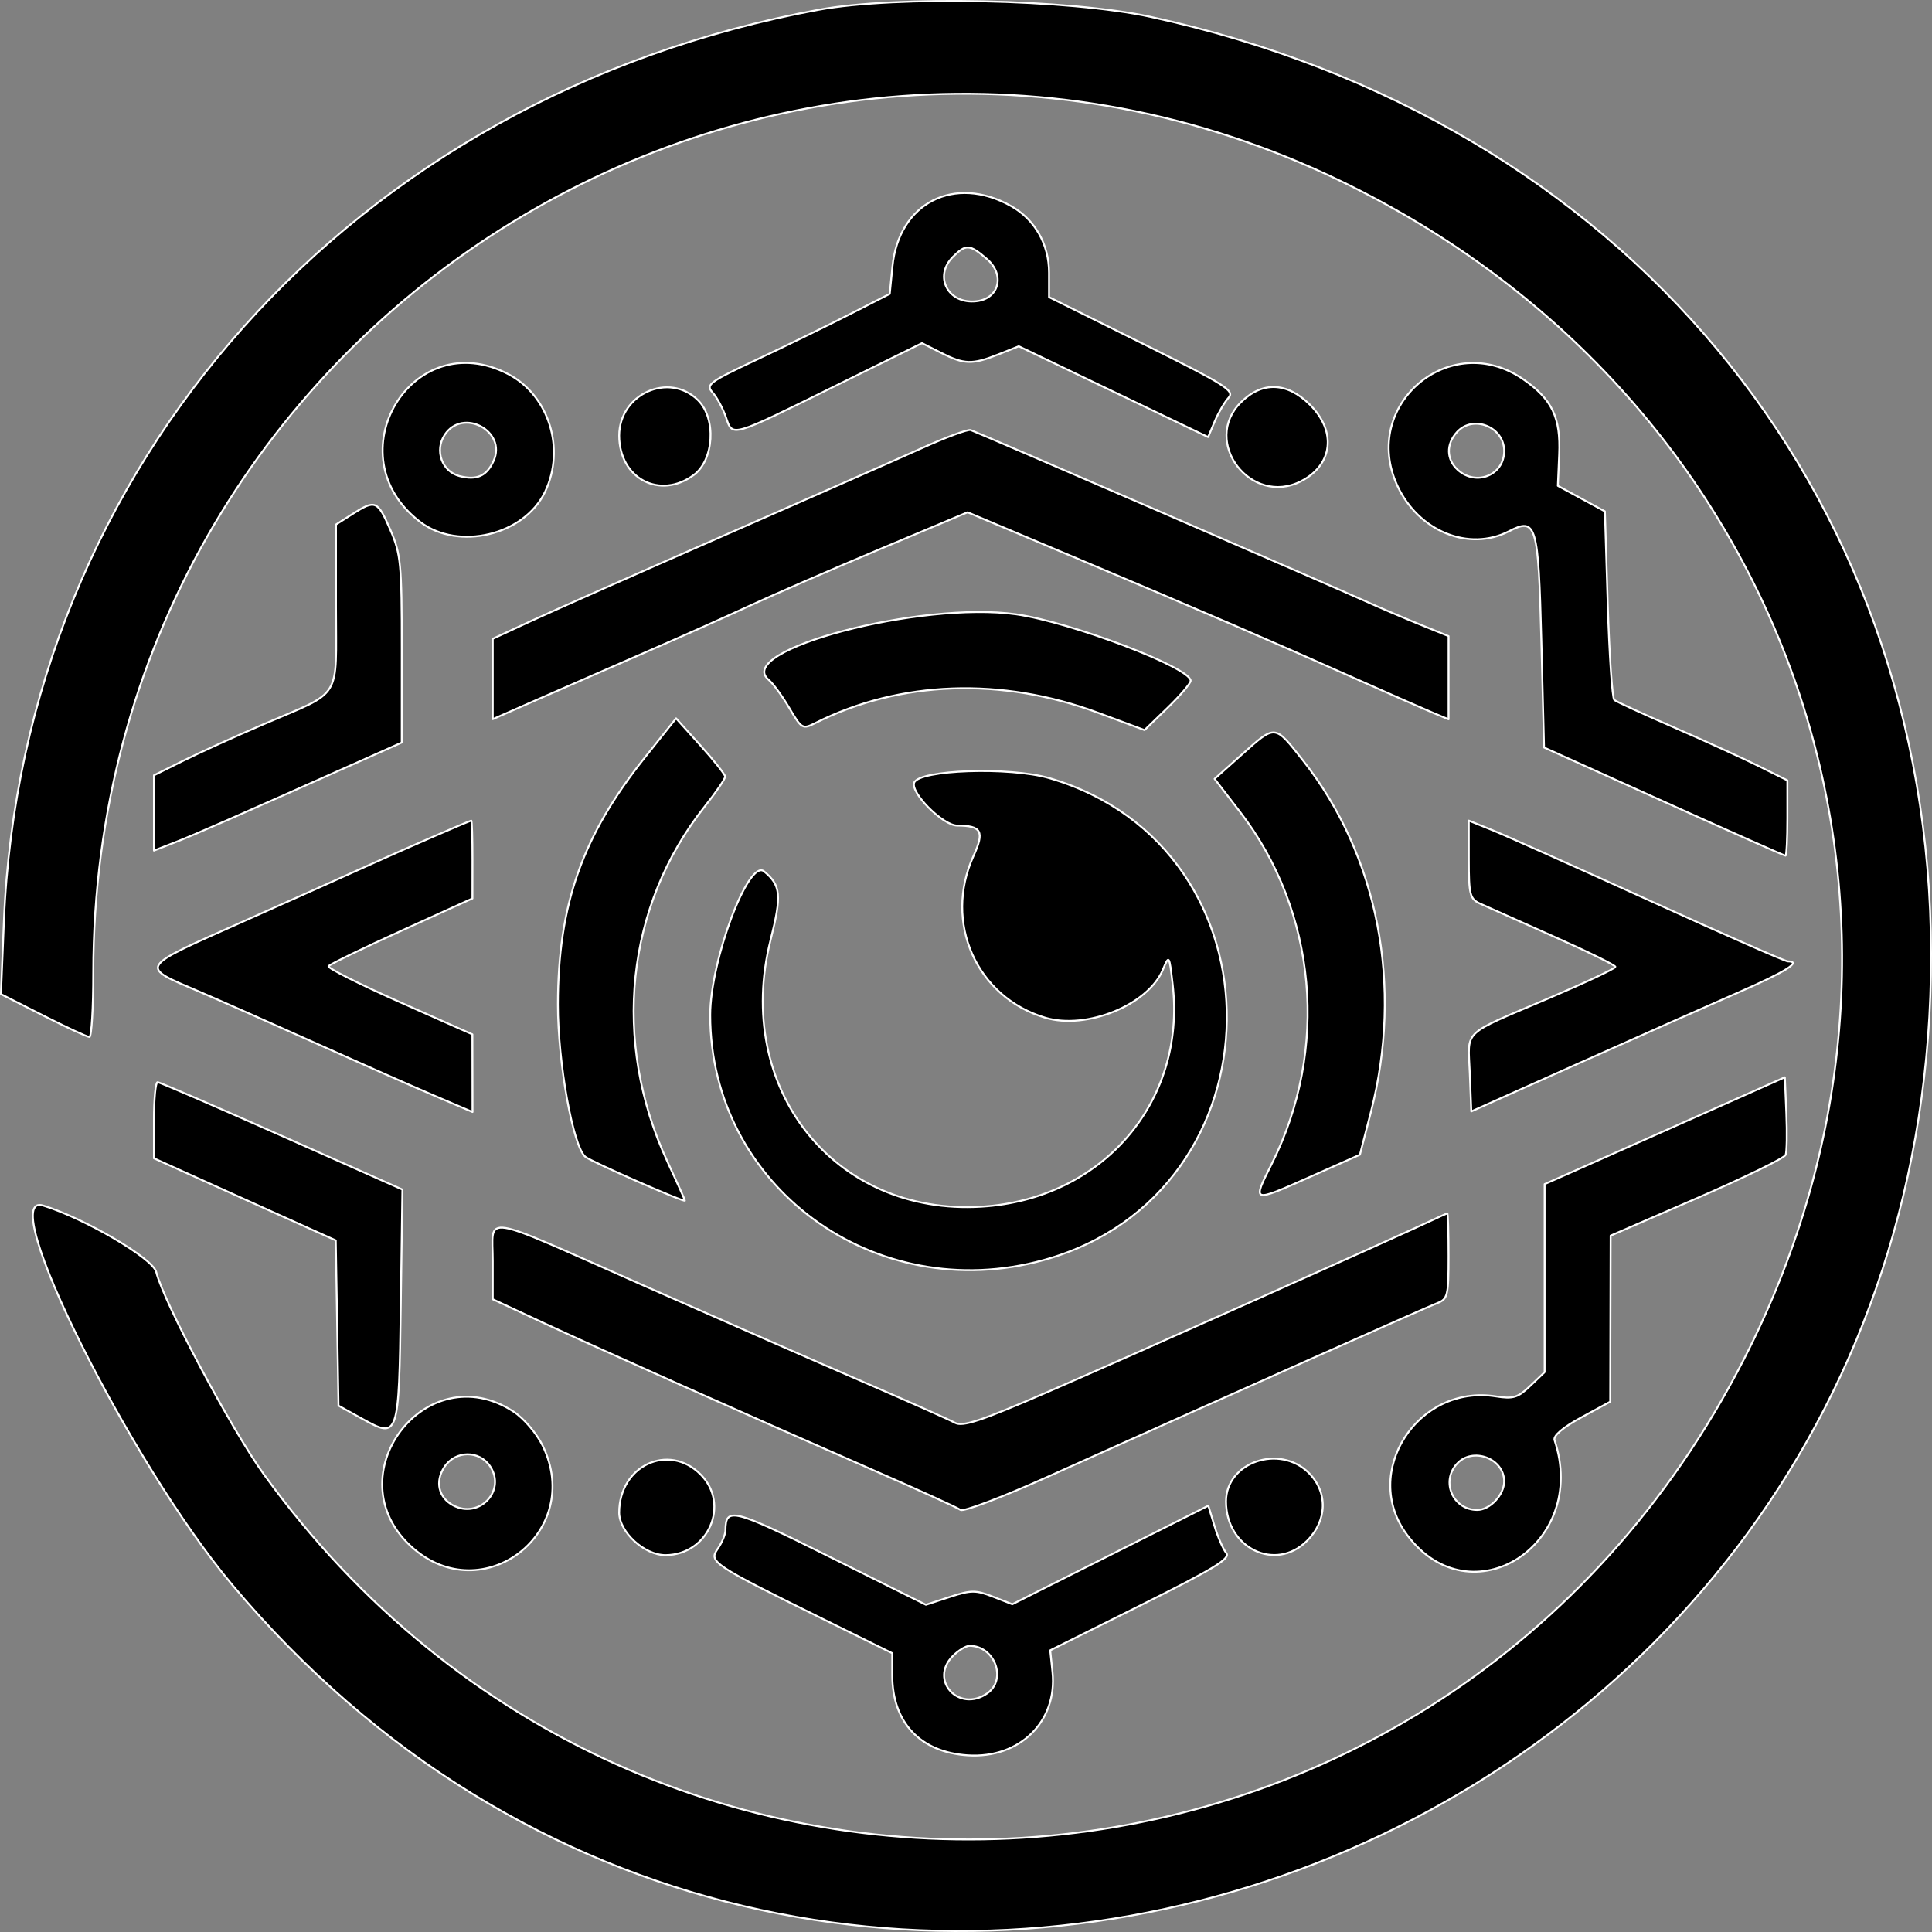 <svg xmlns="http://www.w3.org/2000/svg" xmlns:xlink="http://www.w3.org/1999/xlink" viewBox="0 0 1024 1024">
  <rect x="0" y="0" width="1024" height="1024" fill="#808080" stroke="none"/>
  <defs>
    <linearGradient id="b">
      <stop offset="0" stop-color="#fff"/>
    </linearGradient>
    <linearGradient id="a">
      <stop offset="0"/>
    </linearGradient>
    <linearGradient xlink:href="#a" id="c" x1="0" x2="1024" y1="512" y2="512" gradientTransform="translate(.5 .511) scale(.999)" gradientUnits="userSpaceOnUse"/>
    <linearGradient xlink:href="#b" id="d" x1="0" x2="1024" y1="512" y2="512" gradientTransform="translate(.5 .511) scale(.999)" gradientUnits="userSpaceOnUse"/>
  </defs>
  <path fill="url(#c)" fill-rule="evenodd" stroke="url(#d)" stroke-linecap="round" stroke-linejoin="round" d="M609.621 8.881C859.82 63.264 1023.115 259.224 1023.499 505.552c.748 481.122-592.2 701.378-900.394 334.451C68.966 775.554-3.137 630.904 22.896 638.969c22.067 6.842 58.119 28.004 59.882 35.16 3.932 15.938 39.805 83.384 57.062 107.264 204.342 282.84 625.569 250.022 784.548-61.116 119.737-234.337 25.917-508.505-213.612-624.25C404.209-52.112 49.561 172.863 49.437 515.556c-.007 18.704-.919 34.027-2.024 34.047-1.105.027-12.111-5.074-24.462-11.335L.5 526.891l1.578-38.677C11.897 246.755 187.296 50.603 434.057 5.139c40.896-7.532 132.671-5.579 175.564 3.742M535.899 109.22c12.591 7.068 20.112 20.274 20.112 35.297v12.954l49.48 24.576c44.052 21.886 49.061 25.034 45.685 28.742-2.086 2.294-5.38 7.928-7.321 12.517l-3.527 8.345-50.18-24.057-50.173-24.064-10.8 4.302c-13.881 5.524-18.081 5.408-30.384-.826l-10.1-5.128-44.738 22.077c-57.542 28.393-55.484 27.799-59.223 17.112-1.654-4.725-4.838-10.598-7.074-13.056-3.74-4.111-1.839-5.524 23.488-17.433 15.151-7.129 37.204-17.877 48.993-23.886l21.443-10.926 1.427-14.497c3.321-33.808 32.909-48.893 62.894-32.047m-30.816 26.891c-10.437 10.393-2.573 25.266 12.447 23.538 12.159-1.393 15.24-14.094 5.441-22.48-9.071-7.764-11.027-7.88-17.888-1.058m-235.624 62.222c21.491 11.281 30.301 39.531 19.439 62.318-10.965 22.999-45.85 31.425-66.181 15.993-46.179-35.051-4.343-105.133 46.742-78.31m537.753 2.609c15.411 10.632 20.023 20.226 19.178 39.927l-.707 16.614 12.461 6.767 12.468 6.767 1.51 49.166c.837 27.041 2.395 49.903 3.472 50.798 1.077.901 15.226 7.409 31.44 14.463 16.221 7.061 36.422 16.279 44.896 20.493l15.411 7.662v19.974c0 10.98-.446 19.967-.995 19.967-.542 0-29.56-12.906-64.48-28.68l-63.491-28.673-1.42-56.015c-1.592-62.55-2.635-66.094-17.25-58.569-21.162 10.885-47.867-.027-59.045-24.119-19.817-42.733 27.852-83.227 66.552-56.541m-437.222 11.213c9.757 9.71 8.495 31.603-2.285 39.585-17.937 13.282-39.523 1.898-39.523-20.848 0-22.118 26.479-33.993 41.808-18.738m324.326 2.383c14.183 14.108 12.125 31.828-4.693 40.487-26.548 13.657-52.966-20.855-31.962-41.764 11.329-11.274 24.51-10.816 36.655 1.277m-458.616 15.911c-5.51 8.365-1.441 19.564 7.953 21.913 9.092 2.267 14.265-.048 17.923-8.03 7.225-15.788-16.31-28.414-25.876-13.883m536.497-1.434c-5.819 6.398-5.633 14.559.467 20.049 9.764 8.795 24.579 2.745 24.579-10.031 0-12.824-16.489-19.421-25.045-10.018m-158.554 41.627c53.069 23.012 102.521 44.57 109.89 47.909 7.369 3.332 20.338 8.884 28.812 12.332l15.418 6.269v44.092l-8.714-3.66c-4.789-2.014-22.582-9.847-39.537-17.42-45.123-20.144-82.588-36.321-148.227-64.004l-58.441-24.651-46.097 19.373c-25.347 10.659-56.348 24.125-68.878 29.93-12.529 5.804-36.051 16.32-52.266 23.367-16.214 7.054-41.85 18.26-56.959 24.911L261.169 381.176v-42.604l19.432-9.027c10.691-4.964 56.829-25.423 102.528-45.472 45.699-20.042 93.34-41.067 105.876-46.721 12.529-5.654 23.989-9.895 25.457-9.417 1.475.478 46.104 19.694 99.179 42.706m-406.728 10.222c5.551 12.824 6.045 17.973 6.025 63.342l-.014 49.378-22.115 9.867c-68.72 30.654-87.549 38.916-97.827 42.931l-11.39 4.445v-39.893l15.411-7.669c8.474-4.213 27.474-12.858 42.213-19.195 42.831-18.43 38.865-12.039 38.865-62.618v-43.444l8.714-5.552c12.186-7.764 13.312-7.3 20.119 8.406m331.675 44.734c29.073 4.124 92.475 28.264 92.475 35.201 0 1.386-5.503 7.839-12.221 14.34l-12.221 11.813-24.634-9.171c-51.092-19.031-104.984-17.092-149.716 5.381-6.917 3.476-7.363 3.223-13.922-7.908-3.719-6.33-8.646-13.056-10.944-14.955-18.87-15.583 80.543-41.887 131.182-34.703m-154.238 86.006c.069 1.14-4.817 8.29-10.848 15.876-41.802 52.635-49.377 124.403-19.837 188.025 5.146 11.09 9.359 20.458 9.359 20.82 0 1.216-49.548-20.554-52.753-23.176-6.567-5.367-14.602-49.917-14.567-80.762.069-52.881 12.914-89.366 46.09-130.918l16.544-20.718 12.948 14.388c7.122 7.908 13.003 15.317 13.065 16.464m306.266-8.543c39.867 50.518 53.185 119.555 35.976 186.4l-5.812 22.555-26.294 11.704c-31.056 13.828-30.843 13.896-20.544-6.631 30.61-60.945 24.078-133.834-16.743-186.83l-13.442-17.454 14.423-12.865c18.019-16.068 17.243-16.143 32.435 3.121m-134.421 9.383c126.935 37.107 124.801 219.956-2.978 255.403-89.573 24.849-176.792-39.217-176.792-129.859 0-28.776 20.29-82.933 28.524-76.139 8.955 7.395 9.449 12.619 3.458 36.417-19.762 78.515 33.767 146.146 111.839 141.304 64.123-3.981 108.511-55.605 101.293-117.807-1.832-15.781-1.839-15.788-5.263-7.682-7.857 18.608-40.409 31.849-62.263 25.334-36.477-10.878-54.098-50.525-38.069-85.672 5.97-13.111 4.371-16.095-8.653-16.17-7.438-.041-24.613-17.14-22.781-22.671 2.299-6.952 50.633-8.611 71.684-2.458m-305.772 43.095-.021 20.67-37.595 17.078c-20.681 9.396-38.083 17.864-38.679 18.82-.597.956 16.317 9.478 37.588 18.929l38.666 17.194.034 20.568.034 20.575-20.77-8.884c-11.432-4.882-39.469-17.29-62.318-27.567-22.856-10.277-50.598-22.569-61.653-27.308-32.03-13.732-33.046-12.128 23.46-37.318 27.639-12.326 57.837-25.86 67.101-30.073 17.36-7.894 52.321-23.094 53.508-23.265.371-.048.659 9.212.645 20.581m624.1 21.872c38.824 17.679 71.691 32.142 73.043 32.142 7.692 0-.981 5.436-26.431 16.573-15.809 6.917-54.07 23.907-85.03 37.762l-56.287 25.191-.789-20.192c-.926-23.647-4.934-19.83 41.664-39.722 19.535-8.338 35.509-15.856 35.503-16.716-.014-.86-14.787-8.119-32.833-16.136-18.053-8.017-35.523-15.822-38.83-17.338-5.469-2.513-6.011-4.637-6.031-23.402l-.021-20.629 12.728 5.162c7.006 2.841 44.498 19.632 83.315 37.305m71.897 134.714c-.645 1.68-21.779 11.991-46.968 22.924l-45.788 19.878-.11 44.01-.11 44.01-15.37 8.351c-9.709 5.272-14.917 9.69-14.142 12.005 18.472 55.209-44.436 95.532-78.217 50.129-24.551-32.996 5.627-79.908 47.147-73.305 9.112 1.454 11.637.683 18.204-5.579l7.617-7.266v-99.67l15.411-6.822c8.481-3.749 37.129-16.491 63.663-28.311l48.245-21.496.796 19.052c.439 10.475.268 20.418-.377 22.09m-797.071-10.099 63.931 28.455-.851 60.775c-.988 71.045-1.118 71.427-20.434 60.74l-12.578-6.958-.727-43.799-.734-43.805-26.075-11.745c-14.334-6.46-36.017-16.245-48.183-21.756l-22.108-10.004v-20.178c0-11.103.858-20.178 1.914-20.178 1.057 0 30.686 12.804 65.845 28.455m618.412 63.636c0 21.121-.432 22.903-6.031 25.047-5.599 2.144-106.7 47.22-207.059 92.309-23.591 10.598-44.093 18.369-45.569 17.263-1.475-1.106-21.978-10.448-45.562-20.766-65.2-28.516-147.06-65.07-176.236-78.686l-26.136-12.196V668.448c0-24.877-8.241-26.16 78.34 12.182 40.21 17.802 93.017 40.985 117.356 51.522 24.332 10.53 46.516 20.411 49.288 21.961 4.055 2.26 13.744-.97 49.562-16.525 39.956-17.351 182.405-80.987 202.661-90.534 4.426-2.083 8.344-3.865 8.714-3.961.371-.096.672 10.059.672 22.569m-495.526 82.565c5.476 3.585 12.214 11.486 15.411 18.062 22.211 45.663-31.804 87.467-69.372 53.693-41.527-37.339 7.342-102.313 53.961-71.755m-36.69 29.267c-5.078 7.723-3.156 16.232 4.611 20.37 13.792 7.341 28.167-7.703 19.679-20.595-5.73-8.713-18.485-8.59-24.29.225m536.648-1.659c-8.653 9.519-2.072 24.467 10.773 24.467 6.731 0 14.272-7.996 14.272-15.132 0-12.223-16.743-18.458-25.045-9.335m-400.923 5.586c15.871 15.801 4.261 42.679-18.506 42.829-11.178.075-24.586-12.223-24.586-22.541 0-24.87 26.129-37.168 43.092-20.288m322.411-.765c10.224 10.175 9.833 25.307-.926 36.007-16.736 16.662-42.934 3.92-42.934-20.882 0-20.793 28.339-30.565 43.86-15.125m-43.723 42.481c2.402 2.882-6.498 8.317-45.164 27.581l-48.162 23.989 1.201 11.479c2.738 26.195-17.34 45.963-44.882 44.181-25.182-1.625-40.031-17.392-40.031-42.488v-11.65l-36.854-18.191c-58.606-28.926-60.541-30.217-55.669-37.134 2.237-3.182 4.09-7.621 4.11-9.86.124-12.455 3.856-11.499 55.401 14.176l50.852 25.334 12.646-4.145c11.294-3.701 13.737-3.715 22.891-.137l10.251 4.008 51.943-26.113 51.95-26.113 3.266 10.748c1.791 5.914 4.611 12.367 6.251 14.333m-144.878 54.519c-12.873 12.81 3.15 30.326 18.17 19.858 10.615-7.402 3.987-25.191-9.38-25.191-1.887 0-5.839 2.397-8.79 5.333" transform="translate(0)"/>
</svg>
